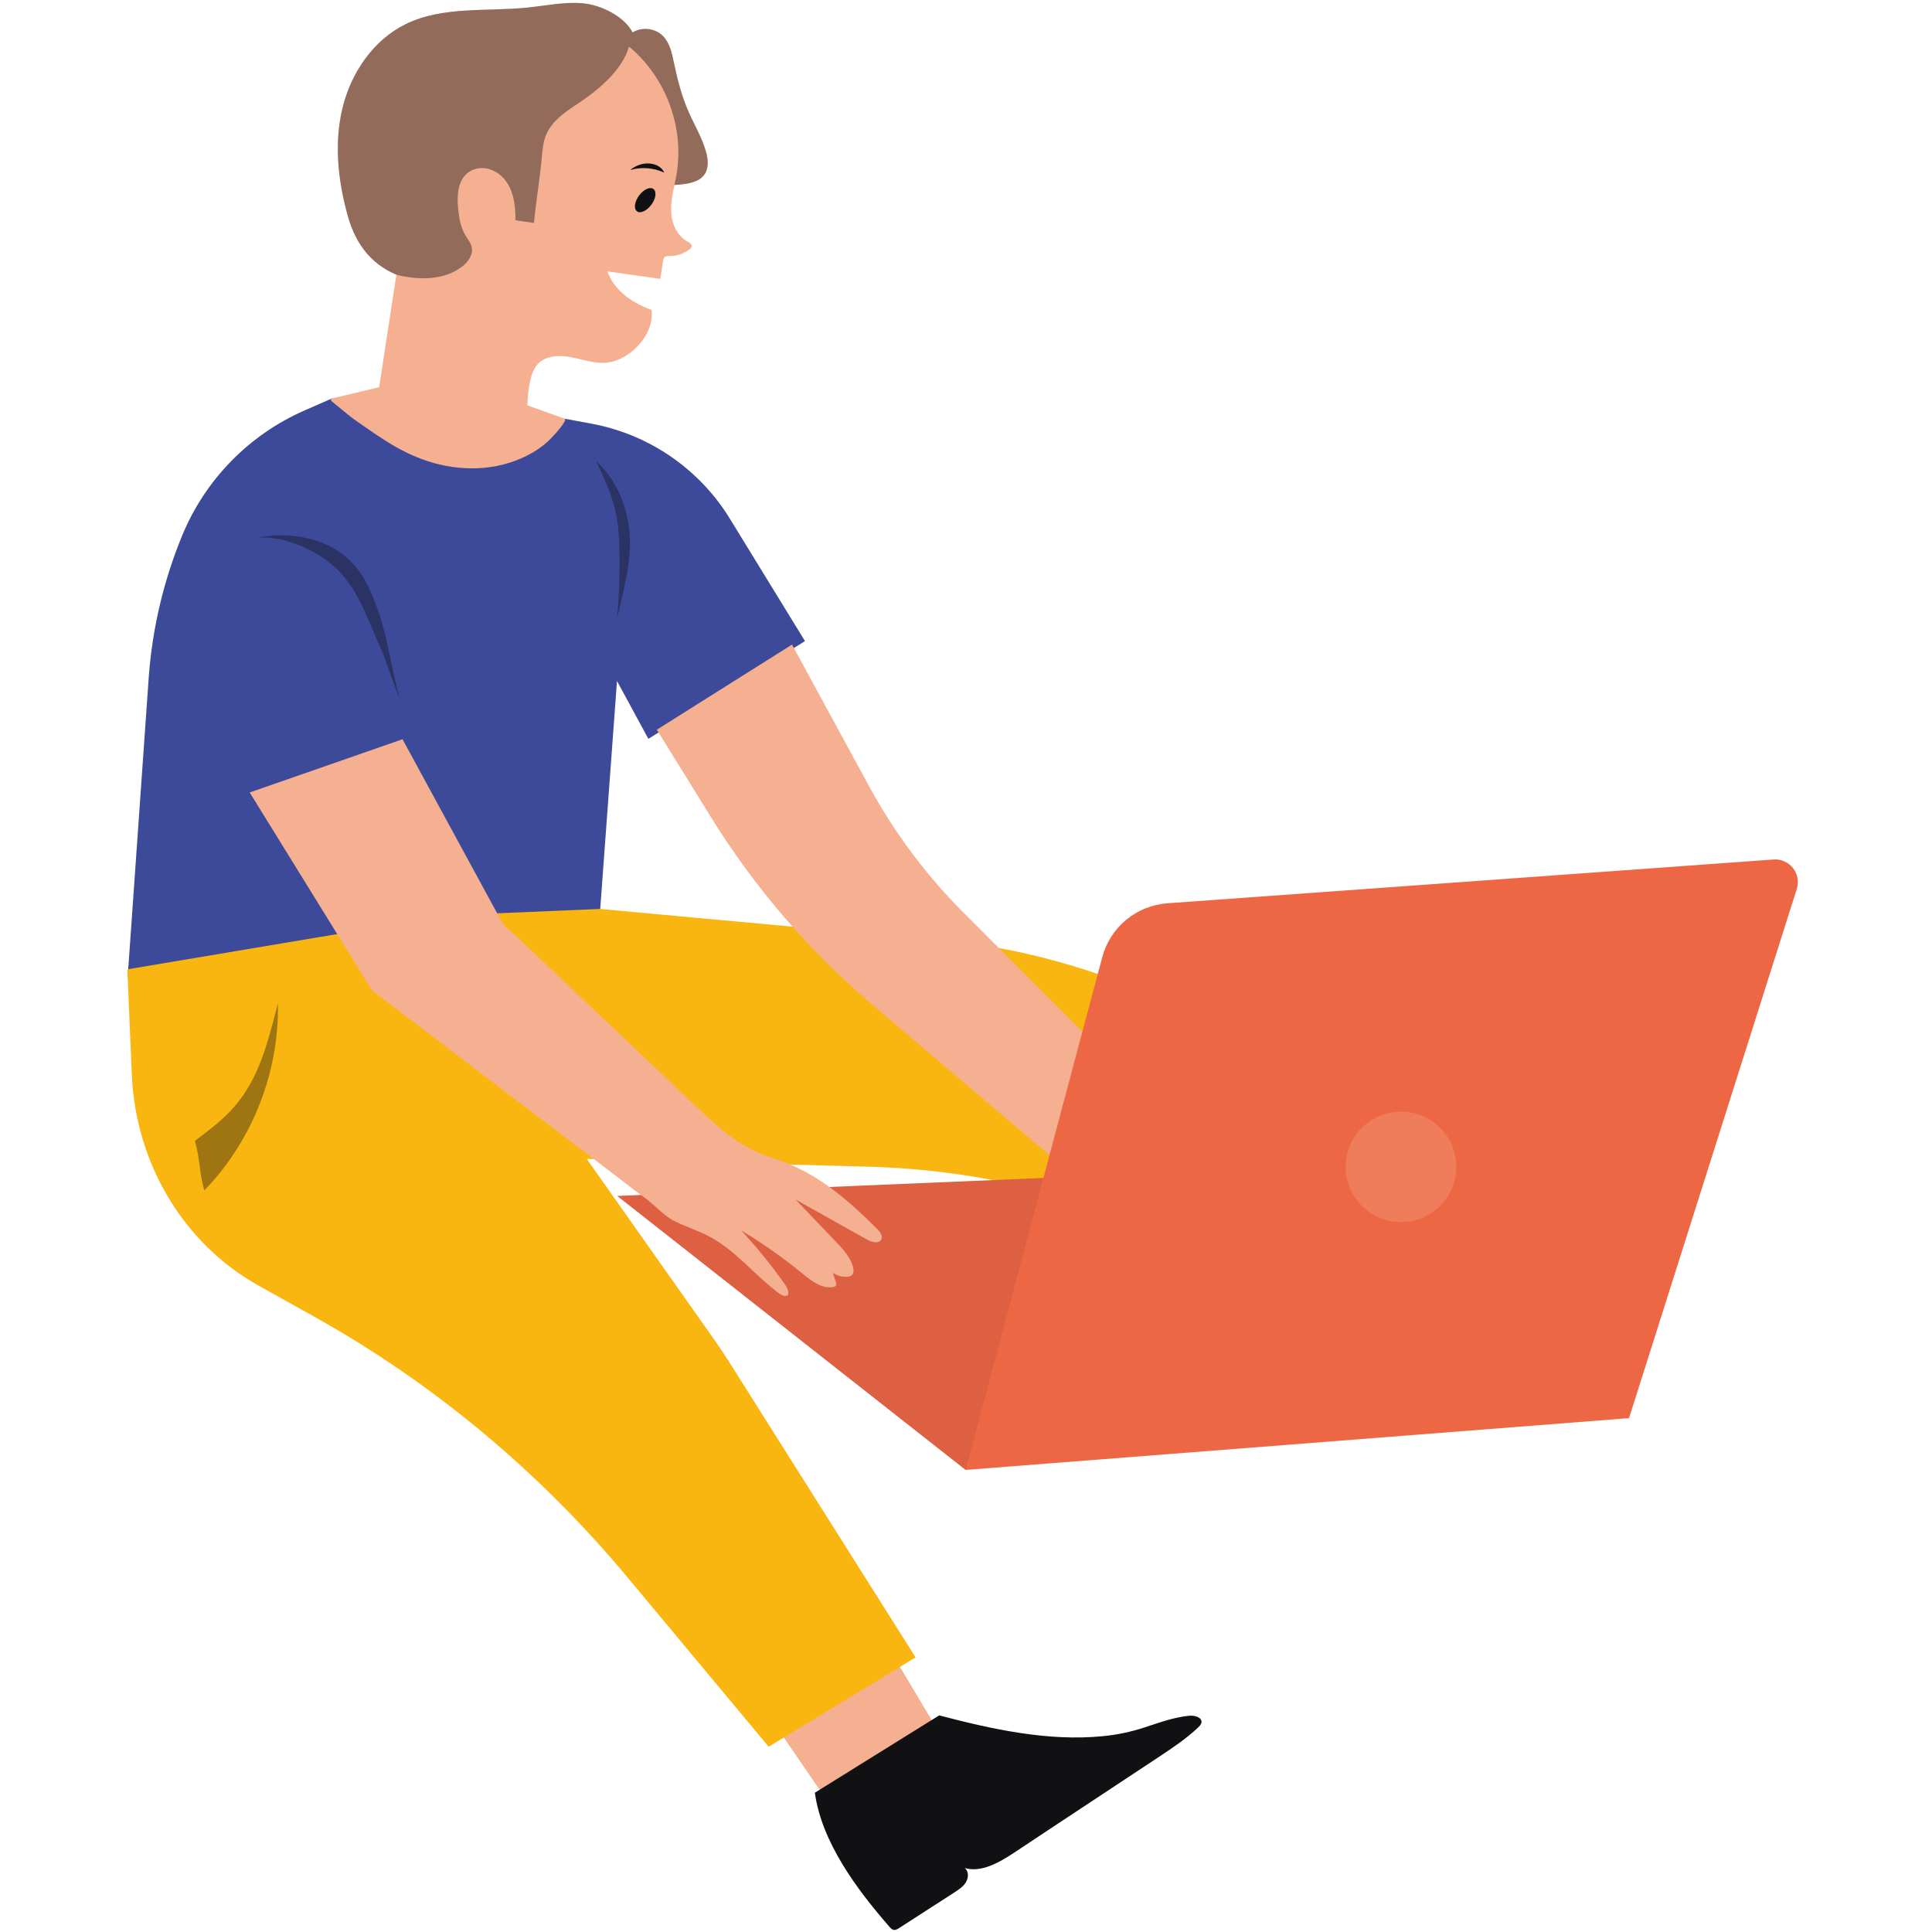 <?xml version="1.0" encoding="UTF-8"?>
<svg xmlns="http://www.w3.org/2000/svg" xmlns:xlink="http://www.w3.org/1999/xlink" width="375pt" height="375pt" viewBox="0 0 375 375" version="1.2">
<defs>
<clipPath id="clip1">
  <path d="M 24.715 77 L 157 77 L 157 195 L 24.715 195 Z M 24.715 77 "/>
</clipPath>
<clipPath id="clip2">
  <path d="M 24.715 176 L 283 176 L 283 340 L 24.715 340 Z M 24.715 176 "/>
</clipPath>
</defs>
<g id="surface1">
<path style=" stroke:none;fill-rule:nonzero;fill:rgb(96.078%,68.629%,56.859%);fill-opacity:1;" d="M 78.109 53.773 C 72.43 51.805 69.125 47.727 67.496 41.891 C 65.609 35.117 64.82 27.887 66.457 21.047 C 68.094 14.203 72.395 7.801 78.715 4.695 C 85.93 1.152 94.441 2.281 102.441 1.461 C 105.977 1.094 109.516 0.332 113.059 0.629 C 116.605 0.922 121.141 3.137 122.785 6.289 C 124.586 5.172 127.137 5.461 128.645 6.949 C 130.012 8.305 130.422 10.32 130.816 12.207 C 131.492 15.414 132.312 18.613 133.621 21.621 C 134.77 24.258 136.297 26.75 137.059 29.523 C 137.445 30.949 137.598 32.578 136.777 33.809 C 135.75 35.352 133.648 35.668 131.801 35.844 C 129.156 36.09 126.555 35.645 124.148 34.52 C 121.742 33.398 119.27 31.969 116.629 32.254 C 115.184 32.406 113.836 33.078 112.645 33.91 C 105.594 38.828 103.375 49.156 95.652 52.938 C 90.523 55.445 84.203 55.664 78.789 53.996 C 78.559 53.926 78.332 53.852 78.109 53.773 Z M 78.109 53.773 "/>
<path style=" stroke:none;fill-rule:nonzero;fill:rgb(6.67%,6.67%,7.449%);fill-opacity:0.427;" d="M 78.109 53.773 C 72.43 51.805 69.125 47.727 67.496 41.891 C 65.609 35.117 64.82 27.887 66.457 21.047 C 68.094 14.203 72.395 7.801 78.715 4.695 C 85.93 1.152 94.441 2.281 102.441 1.461 C 105.977 1.094 109.516 0.332 113.059 0.629 C 116.605 0.922 121.141 3.137 122.785 6.289 C 124.586 5.172 127.137 5.461 128.645 6.949 C 130.012 8.305 130.422 10.32 130.816 12.207 C 131.492 15.414 132.312 18.613 133.621 21.621 C 134.77 24.258 136.297 26.75 137.059 29.523 C 137.445 30.949 137.598 32.578 136.777 33.809 C 135.75 35.352 133.648 35.668 131.801 35.844 C 129.156 36.09 126.555 35.645 124.148 34.52 C 121.742 33.398 119.27 31.969 116.629 32.254 C 115.184 32.406 113.836 33.078 112.645 33.91 C 105.594 38.828 103.375 49.156 95.652 52.938 C 90.523 55.445 84.203 55.664 78.789 53.996 C 78.559 53.926 78.332 53.852 78.109 53.773 Z M 78.109 53.773 "/>
<path style=" stroke:none;fill-rule:nonzero;fill:rgb(96.078%,68.629%,56.859%);fill-opacity:1;" d="M 148.766 332.332 L 160.684 349.727 L 181.176 334.848 L 180.832 333.867 L 170.91 317.199 Z M 148.766 332.332 "/>
<path style=" stroke:none;fill-rule:nonzero;fill:rgb(6.67%,6.67%,7.449%);fill-opacity:1;" d="M 158.164 347.965 L 182.297 332.953 C 192.379 335.605 203.434 338.059 214.113 336.984 C 216.922 336.707 219.543 336.156 222.238 335.266 C 225.051 334.344 227.887 333.309 230.824 333.027 C 231.926 332.918 233.441 333.363 233.184 334.43 C 233.09 334.766 232.828 335.027 232.574 335.281 C 230.246 337.5 227.535 339.289 224.852 341.074 C 218.379 345.355 211.906 349.633 205.43 353.91 C 202.602 355.797 199.762 357.672 196.922 359.551 C 193.992 361.488 190.512 363.523 187.246 362.586 C 188.047 363.18 188.023 364.438 187.492 365.332 C 186.957 366.215 186.047 366.805 185.16 367.375 C 181.633 369.66 178.094 371.934 174.559 374.207 C 174.242 374.418 173.895 374.629 173.531 374.602 C 173.148 374.559 172.867 374.25 172.621 373.965 C 166.324 366.762 159.469 357.531 158.164 347.965 Z M 158.164 347.965 "/>
<g clip-path="url(#clip1)" clip-rule="nonzero">
<path style=" stroke:none;fill-rule:nonzero;fill:rgb(23.92%,29.019%,60.39%);fill-opacity:1;" d="M 109.582 81.266 L 114.793 82.23 C 126.109 84.328 135.98 91.18 141.891 101.043 L 156.246 124.434 L 125.848 143.414 L 119.758 132.18 L 116.086 182.098 L 71.055 194.535 L 24.781 189.645 L 28.887 131.242 C 29.59 121.871 31.77 112.672 35.344 103.984 C 39.816 93.102 48.348 84.379 59.137 79.656 L 64.43 77.336 Z M 109.582 81.266 "/>
</g>
<path style=" stroke:none;fill-rule:nonzero;fill:rgb(96.078%,68.629%,56.859%);fill-opacity:1;" d="M 122.086 9.039 C 129.312 15.035 132.848 24.785 131.32 33.812 C 130.93 36.125 130.23 38.41 130.262 40.754 C 130.293 43.102 131.227 45.617 133.336 46.816 C 133.773 47.062 134.332 47.395 134.234 47.875 C 134.191 48.094 134.004 48.262 133.824 48.402 C 132.742 49.238 131.359 49.703 129.969 49.703 C 129.645 49.703 129.289 49.688 129.039 49.883 C 128.797 50.07 128.734 50.395 128.691 50.688 C 128.512 51.832 128.332 52.98 128.156 54.129 L 117.891 52.672 C 119.152 56.27 122.562 58.758 126.457 60.148 C 127.168 64.969 121.938 70.504 116.871 70.441 C 114.676 70.414 112.578 69.609 110.41 69.258 C 108.246 68.902 105.742 69.125 104.312 70.719 C 102.363 72.891 102.371 78.676 102.371 78.676 C 102.371 78.676 109.574 81.266 109.582 81.27 C 110.297 81.535 107.422 84.578 107.184 84.836 C 105.762 86.363 104.141 87.508 102.227 88.465 C 101.5 88.828 100.758 89.152 100 89.434 C 93.789 91.75 86.789 91.219 80.73 88.66 C 76.398 86.891 72.77 84.184 68.977 81.574 C 68.109 80.98 66.027 79.246 64.387 77.883 C 64.172 77.703 64.156 77.406 64.434 77.34 L 73.598 75.156 L 76.934 53.344 C 81.363 54.387 86.109 54.461 89.68 51.754 C 90.883 50.844 91.871 49.418 91.559 47.973 C 91.375 47.113 90.766 46.406 90.312 45.641 C 89.418 44.129 89.129 42.363 88.941 40.637 C 88.629 37.781 88.852 34.309 91.656 33.023 C 93.605 32.129 95.938 32.805 97.449 34.297 C 99.727 36.547 100.043 39.746 100.055 42.754 L 103.648 43.277 C 104.004 39.191 104.816 34.574 105.168 30.492 C 105.297 29.012 105.43 27.512 106.012 26.137 C 107.074 23.613 109.48 21.875 111.824 20.34 C 115.98 17.617 120.766 13.707 122.086 9.039 Z M 122.086 9.039 "/>
<path style=" stroke:none;fill-rule:nonzero;fill:rgb(6.67%,6.67%,7.449%);fill-opacity:1;" d="M 126.824 36.68 C 126.984 36.797 127.098 36.961 127.164 37.18 C 127.23 37.398 127.242 37.648 127.207 37.938 C 127.172 38.223 127.086 38.52 126.949 38.832 C 126.816 39.141 126.645 39.441 126.434 39.727 C 126.219 40.016 125.988 40.27 125.73 40.492 C 125.473 40.711 125.215 40.883 124.953 41.004 C 124.691 41.125 124.445 41.188 124.219 41.191 C 123.992 41.191 123.797 41.137 123.637 41.02 C 123.48 40.902 123.367 40.734 123.301 40.516 C 123.234 40.301 123.219 40.047 123.254 39.762 C 123.293 39.477 123.379 39.176 123.512 38.867 C 123.648 38.555 123.82 38.258 124.031 37.969 C 124.242 37.68 124.477 37.426 124.73 37.207 C 124.988 36.984 125.246 36.812 125.508 36.691 C 125.77 36.57 126.016 36.512 126.242 36.508 C 126.473 36.504 126.664 36.562 126.824 36.68 Z M 126.824 36.68 "/>
<path style=" stroke:none;fill-rule:nonzero;fill:rgb(6.67%,6.67%,7.449%);fill-opacity:1;" d="M 122.285 33.016 C 124.449 32.363 126.875 32.547 128.918 33.508 C 128.684 32.84 127.953 32.246 127.27 32 C 125.496 31.363 123.734 31.859 122.285 33.016 Z M 122.285 33.016 "/>
<g clip-path="url(#clip2)" clip-rule="nonzero">
<path style=" stroke:none;fill-rule:nonzero;fill:rgb(98.039%,71.37%,6.27%);fill-opacity:1;" d="M 116.504 176.426 L 175.934 181.898 C 191.703 182.688 207.25 186.238 221.945 192.406 L 282.312 217.758 L 271.168 251.898 L 208.195 232.859 C 195.371 228.98 182.141 226.832 168.82 226.465 L 113.887 224.945 L 138.633 260.023 C 139.664 261.488 140.664 262.98 141.621 264.5 L 177.715 321.695 L 149.199 339.035 L 121.84 306.215 C 104.637 285.574 84.027 268.418 61.031 255.59 L 50.148 249.516 C 35.672 241.441 26.312 225.84 25.582 208.566 L 24.715 188.148 L 80.066 178.855 C 84.797 178.062 89.57 177.562 94.359 177.359 Z M 116.504 176.426 "/>
</g>
<path style=" stroke:none;fill-rule:nonzero;fill:rgb(92.94%,40.388%,27.06%);fill-opacity:1;" d="M 187.422 285.312 L 119.797 232.129 L 241.062 227.016 Z M 187.422 285.312 "/>
<path style=" stroke:none;fill-rule:nonzero;fill:rgb(6.67%,6.67%,7.449%);fill-opacity:0.078;" d="M 187.422 285.312 L 119.797 232.129 L 241.062 227.016 Z M 187.422 285.312 "/>
<path style=" stroke:none;fill-rule:nonzero;fill:rgb(96.078%,68.629%,56.859%);fill-opacity:1;" d="M 153.73 125.113 L 168.691 152.613 C 173.594 161.625 179.766 169.891 187.023 177.152 L 215.262 205.422 L 203.703 224.23 L 169.32 195.012 C 157 184.539 146.395 172.203 137.898 158.453 L 127.496 141.633 L 153.73 125.113 "/>
<path style=" stroke:none;fill-rule:nonzero;fill:rgb(6.67%,6.67%,7.449%);fill-opacity:0.388;" d="M 49.793 104.352 C 55.383 103.91 62.391 107.086 66.148 111.246 C 69.902 115.406 71.383 120.305 73.711 125.402 C 75.23 128.719 76.062 132.203 77.578 135.523 C 75.973 129.926 75.383 124.23 73.453 118.734 C 72.68 116.527 71.848 114.324 70.668 112.309 C 66.43 105.082 58.039 102.848 49.793 104.352 Z M 49.793 104.352 "/>
<path style=" stroke:none;fill-rule:nonzero;fill:rgb(92.94%,40.388%,27.06%);fill-opacity:1;" d="M 344.234 166.828 L 226.594 175.328 C 220.578 175.762 215.5 179.961 213.949 185.781 L 187.422 285.312 L 316.195 275.258 L 348.754 172.543 C 349.691 169.578 347.34 166.602 344.234 166.828 Z M 344.234 166.828 "/>
<path style=" stroke:none;fill-rule:nonzero;fill:rgb(96.078%,68.629%,56.859%);fill-opacity:1;" d="M 48.465 153.82 C 48.465 153.82 72.195 192.215 72.195 192.215 C 75.629 194.828 79.062 197.441 82.492 200.055 C 89.699 205.539 96.902 211.023 104.105 216.508 C 110.445 221.332 116.82 226.109 123.125 230.984 C 124.309 231.898 125.559 232.734 126.68 233.727 C 128.129 235.008 129.367 236.273 131.133 237.125 C 133.227 238.133 135.449 238.855 137.516 239.922 C 142.766 242.625 146.473 247.547 151.219 251.047 C 151.738 251.43 152.496 251.781 152.965 251.344 C 153.184 250.559 152.695 249.773 152.23 249.121 C 149.707 245.562 146.848 242.016 143.867 238.832 C 148.012 241.328 151.984 244.105 155.719 247.176 C 157.445 248.582 159.414 250.129 161.605 249.836 C 161.855 249.809 162.105 249.73 162.234 249.543 C 162.391 249.301 162.309 248.984 162.215 248.719 C 162.023 248.156 161.848 247.605 161.656 247.059 C 162.453 247.598 163.441 247.875 164.398 247.816 C 164.719 247.805 165.055 247.758 165.297 247.547 C 165.77 247.156 165.723 246.453 165.562 245.867 C 164.992 243.926 163.562 242.371 162.156 240.918 C 159.582 238.184 156.977 235.535 154.406 232.82 C 159.027 235.414 163.664 238.012 168.305 240.609 C 169.219 241.125 170.633 241.484 171.078 240.543 C 171.387 239.855 170.816 239.09 170.273 238.559 C 165.016 233.281 159.246 228.227 152.281 225.594 C 150.895 225.066 149.465 224.637 148.074 224.09 C 142.605 221.934 138.645 218.105 134.465 214.148 C 131.375 211.227 128.289 208.305 125.203 205.383 C 118.43 198.969 111.656 192.559 104.883 186.145 C 103.109 184.465 101.332 182.785 99.559 181.102 C 98.996 180.57 97.93 179.898 97.555 179.207 C 97.555 179.203 78.129 143.488 78.129 143.488 Z M 48.465 153.82 "/>
<path style=" stroke:none;fill-rule:nonzero;fill:rgb(96.078%,68.629%,56.859%);fill-opacity:0.286;" d="M 282.672 226.484 C 282.672 227.191 282.602 227.887 282.465 228.578 C 282.328 229.27 282.125 229.938 281.855 230.59 C 281.586 231.238 281.254 231.855 280.863 232.441 C 280.469 233.027 280.027 233.57 279.527 234.066 C 279.027 234.566 278.484 235.008 277.898 235.402 C 277.312 235.793 276.695 236.121 276.043 236.391 C 275.395 236.66 274.723 236.863 274.031 237 C 273.34 237.141 272.641 237.207 271.938 237.207 C 271.23 237.207 270.531 237.141 269.84 237 C 269.148 236.863 268.48 236.66 267.828 236.391 C 267.176 236.121 266.559 235.793 265.973 235.402 C 265.387 235.008 264.844 234.566 264.344 234.066 C 263.848 233.57 263.402 233.027 263.008 232.441 C 262.617 231.855 262.285 231.238 262.016 230.59 C 261.746 229.938 261.543 229.27 261.406 228.578 C 261.27 227.887 261.199 227.191 261.199 226.484 C 261.199 225.781 261.27 225.086 261.406 224.395 C 261.543 223.703 261.746 223.035 262.016 222.383 C 262.285 221.73 262.617 221.113 263.008 220.527 C 263.402 219.945 263.848 219.402 264.344 218.906 C 264.844 218.406 265.387 217.961 265.973 217.57 C 266.559 217.18 267.176 216.848 267.828 216.582 C 268.48 216.312 269.148 216.105 269.84 215.969 C 270.531 215.832 271.23 215.766 271.938 215.766 C 272.641 215.766 273.34 215.832 274.031 215.969 C 274.723 216.105 275.395 216.312 276.043 216.582 C 276.695 216.848 277.312 217.18 277.898 217.57 C 278.484 217.961 279.027 218.406 279.527 218.906 C 280.027 219.402 280.469 219.945 280.863 220.527 C 281.254 221.113 281.586 221.73 281.855 222.383 C 282.125 223.035 282.328 223.703 282.465 224.395 C 282.602 225.086 282.672 225.781 282.672 226.484 Z M 282.672 226.484 "/>
<path style=" stroke:none;fill-rule:nonzero;fill:rgb(6.67%,6.67%,7.449%);fill-opacity:0.388;" d="M 119.785 120.098 C 120.164 115.766 120.312 111.41 120.23 107.062 C 120.191 104.914 120.098 102.762 119.727 100.645 C 119.043 96.719 117.438 93.012 115.637 89.457 C 119.668 93.059 121.77 98.227 122.203 103.609 C 122.637 108.992 120.961 114.828 119.785 120.098 Z M 119.785 120.098 "/>
<path style=" stroke:none;fill-rule:nonzero;fill:rgb(6.67%,6.67%,7.449%);fill-opacity:0.388;" d="M 39.645 231.074 C 48.957 221.484 54.227 208.098 53.941 194.742 C 52.066 201.977 50.371 209.219 45.445 214.848 C 43.234 217.379 40.523 219.414 37.836 221.434 C 38.918 225.422 38.566 227.086 39.645 231.074 Z M 39.645 231.074 "/>
</g>
</svg>
